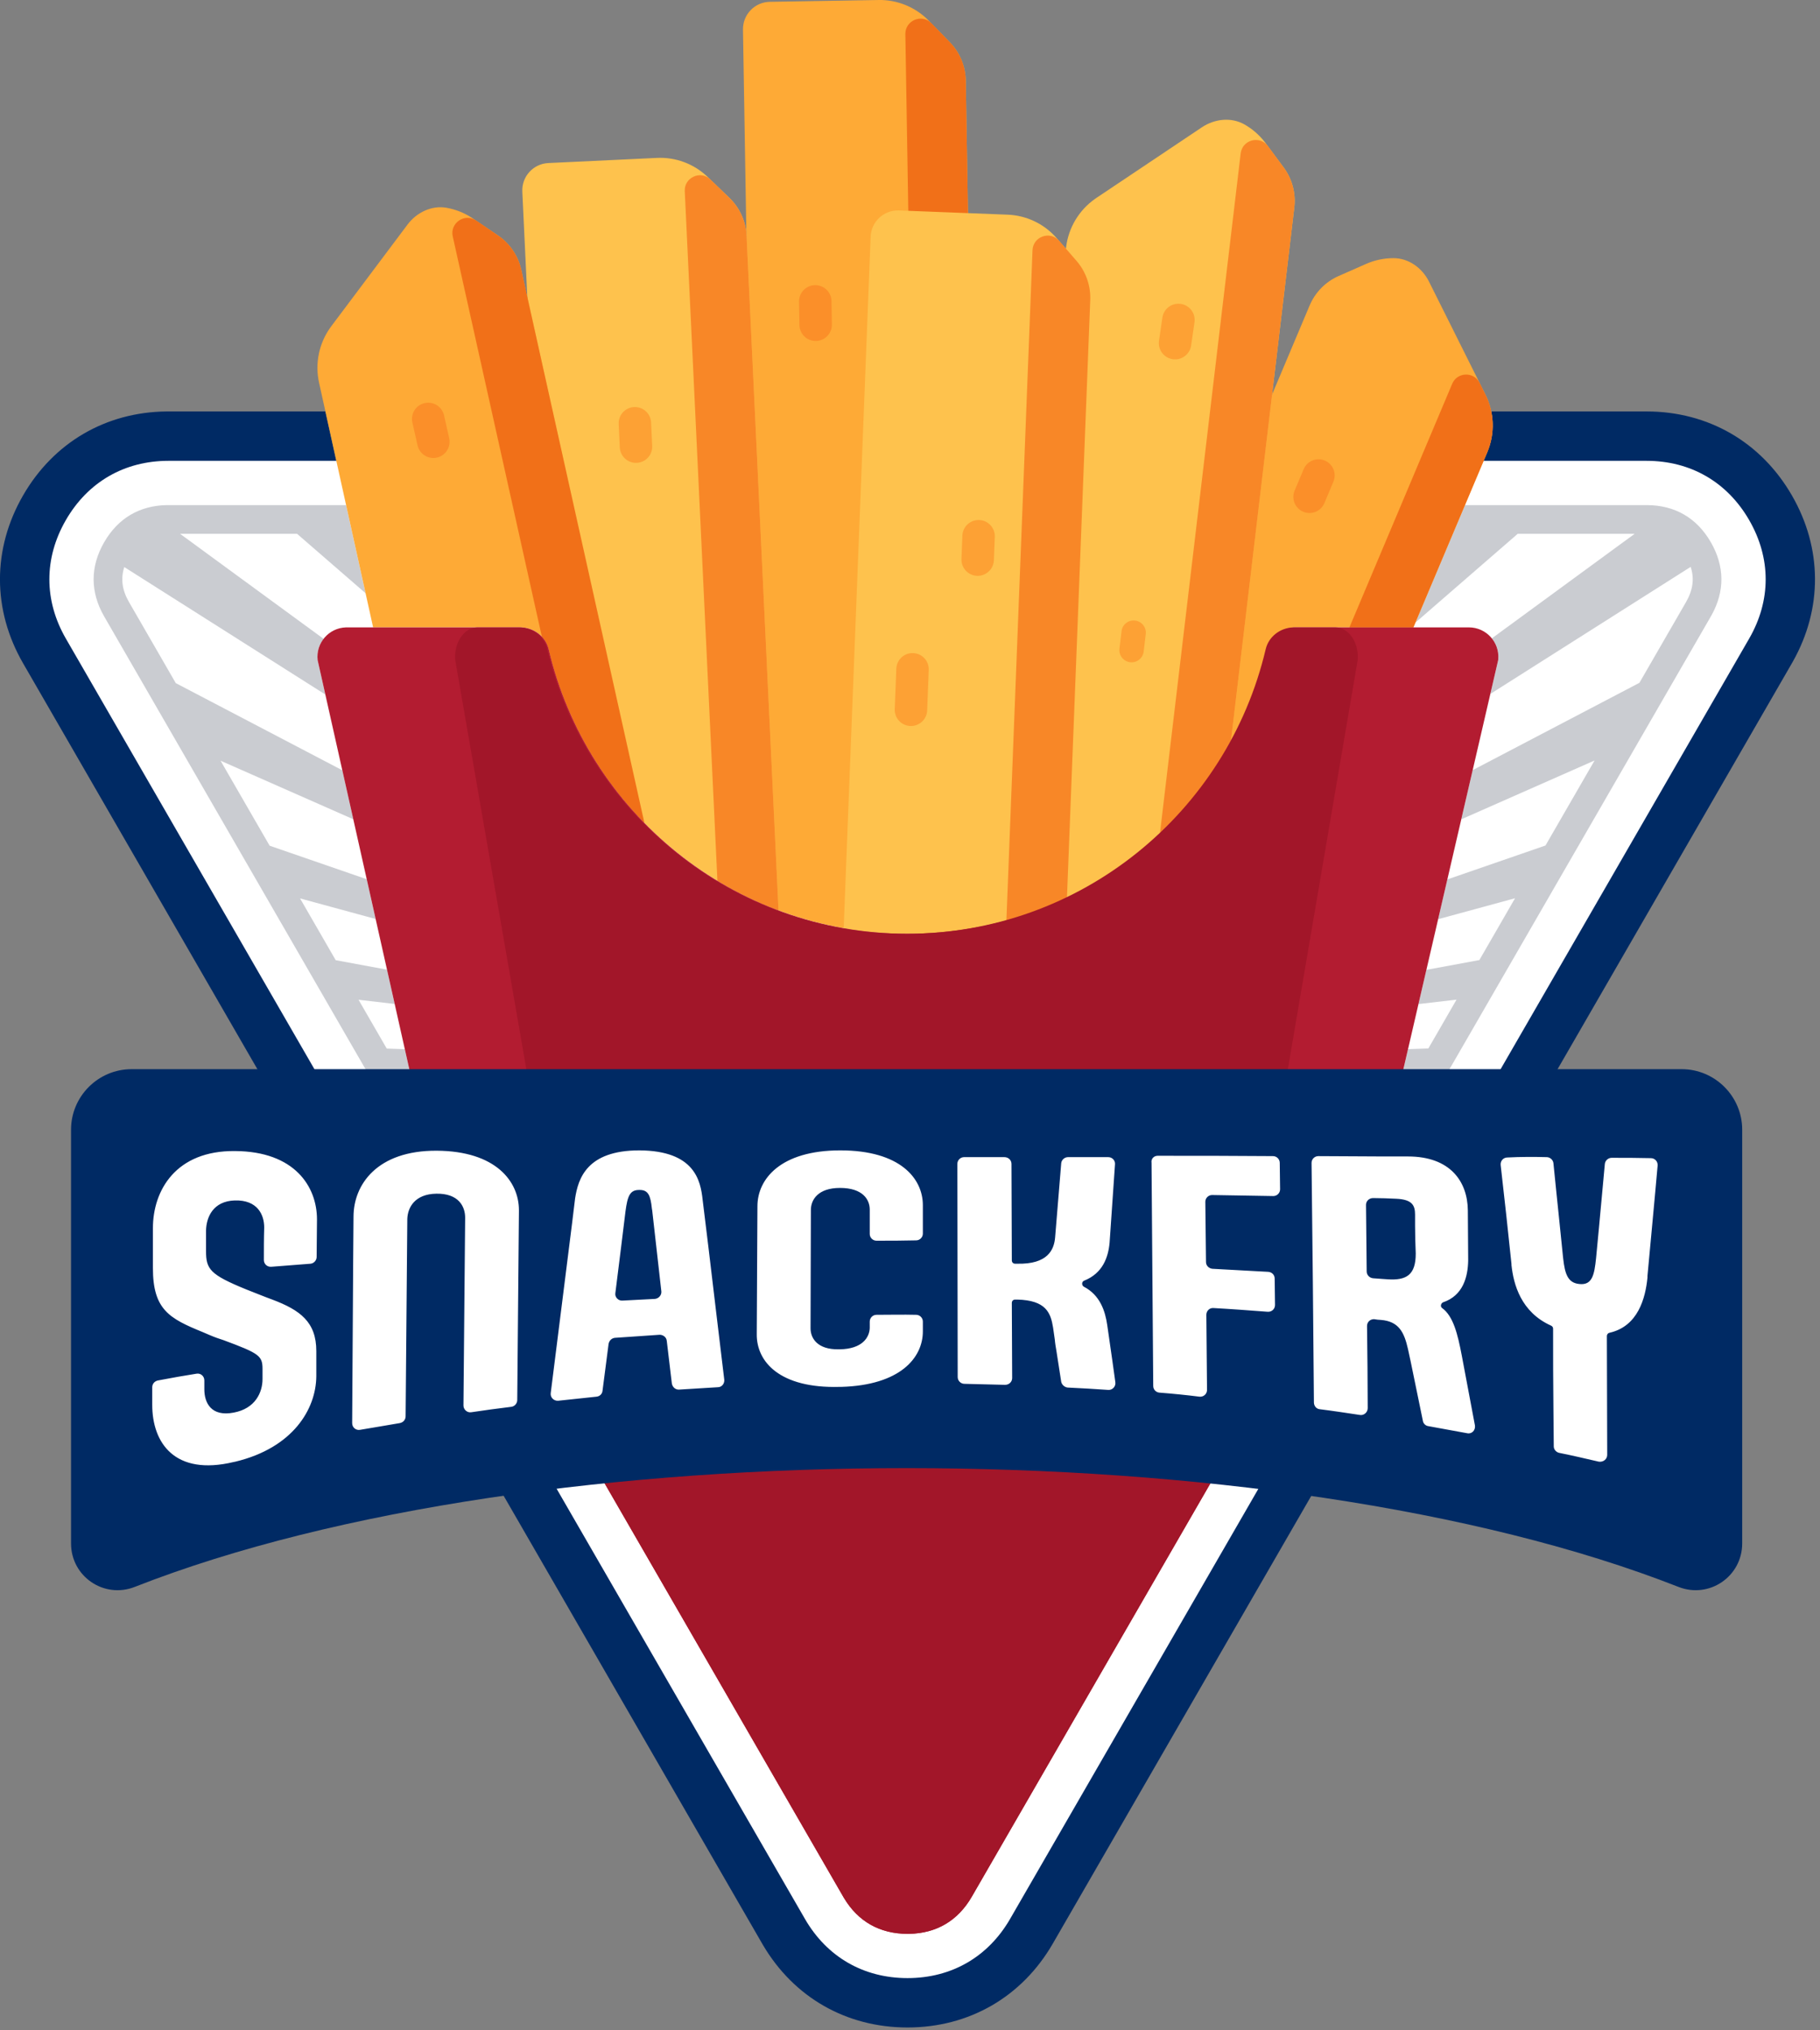 <svg height="300" viewBox="0 0 269 300" width="269" xmlns="http://www.w3.org/2000/svg"><rect x="0" y="0" width="269" height="300" fill="#808080" stroke="none"/><g fill="none" fill-rule="evenodd"><path d="m82.71 101.475.115.323.167.459.104.281.289.755.3.751.129.314.213.506.212.49.129.291.19.422.146.318.148.316.138.289.304.624.162.324.245.48.284.543.29.54.275.498.167.298.181.317.183.315.361.609.181.298.423.682.369.576.355.54.196.292.386.564.291.415.213.299.263.363.33.448.227.303.167.22.373.482.317.401.526.65.364.438.331.391.35.405.239.272.276.309.322.355.264.287.534.568.292.303.603.613c2.987 2.989 6.318 5.633 9.93 7.867l.553.338.435.259.419.244.329.189.483.272.492.27.579.309c.322.169.645.335.97.498l.431.213.433.21.276.131.458.213.502.228.522.231.498.214.555.232.303.123.675.267.532.203.609.225c2.592.939 5.277 1.687 8.036 2.228l.592.113.449.081.514.088.553.089.567.085.586.081.615.078.409.048.545.059.605.059.241.022.627.052.51.037.579.036.73.037.55.021.365.011.551.012.579.008h.365l.54-.003.663-.01.315-.008.489-.016.595-.025.42-.021.556-.033.243-.016.604-.045.357-.03.357-.032.526-.052.751-.083.601-.074.305-.04.305-.042.583-.085.41-.064.24-.039.625-.106.568-.103.566-.109.421-.085.436-.092.548-.12.481-.111.467-.112.571-.143.689-.181.33-.09.479-.135.413-.12.629-.19.651-.205.685-.226.519-.178.568-.201.347-.126.584-.219.354-.137.381-.15.461-.186.68-.284.487-.21.374-.165.554-.251.383-.178.4-.189.465-.225.462-.229.455-.231.422-.22.412-.219.806-.442.433-.244.736-.427.532-.319.528-.325.223-.139.598-.382.484-.317.561-.377.302-.207.386-.269.384-.273.318-.23.653-.482.358-.271.475-.366.566-.448.538-.438.312-.259.337-.284.439-.377.523-.459.49-.441.315-.29.561-.527.254-.244.483-.471.357-.357.579-.592.488-.513.452-.487.479-.529.437-.496.363-.421.483-.574.337-.41.189-.234.342-.429.299-.383.314-.41.283-.376.367-.498.295-.409.146-.206.307-.438.248-.361.359-.533.206-.313.333-.515.281-.445.165-.266.333-.547.263-.442.424-.735.248-.442.255-.465c2.273-4.189 4.015-8.709 5.136-13.47.433-1.831 2.071-3.111 3.932-3.224l.133-.006.137-.002 17.415-0 10.925-25.89.084-.206c.739-1.863.904-3.885.505-5.814h22.952c9.109 0 16.93 4.516 21.485 12.405 4.506 7.805 4.554 16.728.144 24.558l-.144.252-109.231 189.194c-4.555 7.888-12.376 12.405-21.486 12.405-9.017 0-16.771-4.424-21.345-12.164l-.14-.24-109.231-189.194c-4.555-7.89-4.555-16.921 0-24.81 4.508-7.809 12.217-12.313 21.207-12.405h.278 23.194l7.052 31.91 21.745 0.0.134.002c1.122.034 2.174.493 2.941 1.244l.108.109.115.126.12.144.104.135.105.15c.046.069.09.14.132.212.088.151.167.309.235.472.085.204.155.416.207.637l.076.318.078.317.112.442.08.309.146.544c.08.29.162.579.246.867l.11.371.112.37.196.624.123.377.148.443z" fill="#002a64" fill-rule="nonzero"/><path d="m149.3 283.564 109.231-189.194c3.251-5.631 3.251-11.882 0-17.513-3.251-5.631-8.665-8.757-15.166-8.757h-218.463c-6.502 0-11.915 3.125-15.167 8.757-3.251 5.631-3.251 11.881 0 17.513l109.232 189.194c3.251 5.63 8.664 8.755 15.166 8.755 6.503 0 11.915-3.125 15.167-8.755" fill="#fff" fill-rule="nonzero"/><path d="m243.364 74.643c4.163 0 7.419 1.879 9.501 5.485 2.044 3.541 2.082 7.23.11 10.776l-.11.193-50.014 86.626 3.281-14.158 2.245-3.887-1.333-.045 1.064-4.59 3.003-.1 4.168-7.22-5.627.657 1.171-5.056 7.832-1.45 5.273-9.134-11.37 3.097 1.362-5.878 14.507-5.012 7.254-12.565-19.701 8.694 1.684-7.268 24.643-12.901 6.888-11.929c1.026-1.779 1.257-3.469.69-5.207l-29.611 18.779 1.159-5.001.013-.133c.095-1.158-.274-2.245-.948-3.081l21.11-15.454h-17.284l-15.131 13.131 7.33-17.369zm-192.21 0 2.878 13.024-10.127-8.785h-17.295l21.214 15.523c-.634.82-.98 1.868-.895 2.985l.015.16 1.139 5.084-29.713-18.835c-.555 1.73-.322 3.41.7 5.18l6.911 11.971 24.61 12.878 1.623 7.239-19.612-8.649 7.25 12.558 14.348 4.954 1.317 5.876-11.168-3.04 5.271 9.129 7.576 1.401 1.136 5.068-5.337-.622 4.168 7.218 2.667.088 1.034 4.613-.968.033 1.595 2.763 3.106 13.855-49.199-85.214c-2.081-3.606-2.081-7.363 0-10.97 2.045-3.541 5.22-5.417 9.278-5.485z" fill="#caccd1"/><path d="m205.976 38.15c2.239.003 4.229 1.455 5.23 3.458l8.343 16.703c1.332 2.662 1.432 5.772.275 8.513l-10.925 25.889-17.415 0-.137.002c-1.916.059-3.623 1.356-4.066 3.23-3.939 16.723-15.541 30.485-30.906 37.342l37.193-88.147c.822-1.945 2.354-3.503 4.289-4.353l4.054-1.786c1.294-.57 2.682-.852 4.065-.852z" fill="#feaa36"/><path d="m214.638 56.716c.726-1.722 3.107-1.831 4.001-.224l.05.095.859 1.725c1.298 2.595 1.426 5.616.36 8.306l-.084.206-10.925 25.89h-9.45z" fill="#f17018"/><path d="m192.619 75.625c-1.216-.512-1.782-1.911-1.272-3.125l1.339-3.169c.513-1.213 1.912-1.782 3.124-1.27 1.213.512 1.782 1.911 1.268 3.125l-1.335 3.169c-.513 1.214-1.912 1.782-3.124 1.27" fill="#fb8f29"/><path d="m177.643 18.811c1.871-1.252 4.333-1.532 6.29-.421 1.137.645 2.146 1.509 2.966 2.555l.162.212 2.656 3.579c1.222 1.648 1.795 3.688 1.603 5.726l-.023.211-9.408 79.208c-7.523 13.55-20.631 23.562-36.225 26.903l11.905-100.225c.345-2.902 1.911-5.515 4.302-7.186l.172-.118z" fill="#fec24d"/><path d="m183.375 22.67c.238-1.997 2.782-2.702 4.006-1.105l.23.303c.584.779 1.251 1.715 2.114 2.875 1.219 1.644 1.784 3.684 1.596 5.719l-.022.21-9.408 79.208c-2.779 5.005-6.319 9.527-10.466 13.408z" fill="#f88727"/><path d="m167.034 97.862c-.986-.117-1.692-1.014-1.577-2.002l.309-2.58c.115-.989 1.012-1.695 2.001-1.577.989.118 1.696 1.014 1.577 2.002l-.305 2.581c-.119.988-1.015 1.693-2.005 1.576" fill="#fda134"/><path d="m173.707 53.015c-1.324-.052-2.354-1.166-2.306-2.49l.138-3.456c.048-1.324 1.164-2.355 2.488-2.303 1.324.052 2.354 1.166 2.302 2.49l-.134 3.456c-.052 1.323-1.168 2.355-2.488 2.303" fill="#fda134" transform="matrix(.995 .105 -.105 .995 6.063 -17.906)"/><path d="m137.134 2.918.131.131 3.113 3.189c1.44 1.474 2.278 3.429 2.357 5.483l.005.187 2.079 125.048c-3.437.679-6.991 1.036-10.63 1.036-7.923 0-15.447-1.689-22.235-4.726l-2.14-128.892c-.037-2.23 1.74-4.068 3.971-4.105l15.944-.265.134-.006c2.719-.041 5.339 1.011 7.272 2.919z" fill="#feaa36"/><path d="m133.814 5.044c-.033-2.011 2.394-3.051 3.818-1.634l.407.41c.653.665 1.402 1.459 2.345 2.424 1.433 1.468 2.266 3.415 2.349 5.459l.006.205 2.079 125.048c-2.858.565-5.796.906-8.796 1.005z" fill="#f17018"/><path d="m120.596 50.39c-1.324.022-2.416-1.033-2.438-2.358l-.057-3.458c-.022-1.324 1.034-2.416 2.358-2.438 1.324-.022 2.416 1.034 2.438 2.358l.057 3.458c.022 1.324-1.034 2.416-2.358 2.438" fill="#fb8f29"/><path d="m132.874 31.099 16.067.626c2.717.106 5.277 1.303 7.1 3.315l.123.138 2.931 3.357c1.354 1.552 2.084 3.55 2.051 5.606l-.005.187-3.443 88.348c-7.116 3.408-15.087 5.317-23.509 5.317-3.238 0-6.409-.282-9.491-.823l3.983-102.193c.087-2.229 1.964-3.965 4.193-3.878z" fill="#fec24d"/><path d="m152.608 36.978c.078-2.01 2.559-2.913 3.905-1.419l.253.284c.644.73 1.384 1.61 2.336 2.699 1.345 1.543 2.071 3.531 2.044 5.574l-.005.212-3.443 88.348c-2.854 1.367-5.846 2.493-8.949 3.351z" fill="#f88727"/><path d="m144.411 85.096c-1.324-.052-2.354-1.166-2.306-2.49l.138-3.456c.048-1.324 1.164-2.355 2.488-2.303s2.354 1.166 2.302 2.49l-.134 3.456c-.052 1.323-1.168 2.355-2.488 2.303" fill="#fda134"/><path d="m134.547 107.285c-1.323-.048-2.354-1.164-2.302-2.488l.233-5.981c.052-1.324 1.166-2.354 2.489-2.302 1.324.048 2.354 1.164 2.302 2.488l-.231 5.981c-.052 1.324-1.168 2.354-2.492 2.302" fill="#fda134"/><path d="m104.462 26.027.135.127 3.21 3.092c1.484 1.429 2.382 3.357 2.526 5.408l.011.187 4.722 99.704c-16.878-6.325-29.775-20.782-33.971-38.599-.14-.594-.407-1.13-.767-1.587l-3.128-66.038c-.106-2.228 1.615-4.12 3.843-4.225l16.061-.761c2.717-.129 5.369.842 7.358 2.69z" fill="#fec24d"/><path d="m104.977 26.504c.77.72 1.656 1.613 2.836 2.749 1.475 1.421 2.369 3.339 2.518 5.377l.013.211 4.722 99.704c-3.16-1.184-6.18-2.653-9.029-4.376l-4.827-101.916c-.095-2.009 2.298-3.123 3.767-1.75z" fill="#f88727"/><path d="m94.115 68.399c-1.323.062-2.446-.959-2.509-2.282l-.164-3.455c-.063-1.323.959-2.447 2.282-2.509 1.323-.063 2.446.959 2.509 2.282l.164 3.455c.062 1.323-.959 2.446-2.282 2.509" fill="#fda134"/><path d="m66.027 30.711c1.285.232 2.525.713 3.645 1.429l.222.146 3.692 2.498c1.699 1.15 2.911 2.887 3.407 4.873l.049.206 18.037 81.586c-6.761-6.964-11.682-15.728-13.984-25.504-.442-1.876-2.151-3.173-4.068-3.231l-.134-.002-21.745-0-7.985-36.132c-.634-2.847-.024-5.826 1.671-8.191l.133-.181 11.265-15.019c1.351-1.801 3.58-2.88 5.795-2.479z" fill="#feaa36"/><path d="m70.33 32.566.338.224c.806.539 1.739 1.197 2.926 2 1.696 1.148 2.905 2.885 3.4 4.868l.049.206 18.205 81.758c-6.847-6.992-11.831-15.82-14.153-25.676-.169-.719-.525-1.353-1.007-1.864l-13.171-59.147c-.437-1.963 1.73-3.47 3.413-2.368z" fill="#f17018"/><path d="m63.832 67.729c-1.323.062-2.446-.959-2.509-2.282l-.164-3.455c-.063-1.323.959-2.447 2.282-2.509 1.323-.063 2.446.959 2.509 2.282l.164 3.455c.062 1.323-.959 2.446-2.282 2.509" fill="#fb8f29" transform="matrix(.985 -.174 .174 .985 -10.078 12.017)"/><g fill-rule="nonzero"><path d="m76.893 92.714c1.971 0 3.75 1.313 4.202 3.233 5.675 24.097 27.264 42.047 53.094 42.047 25.829 0 47.416-17.95 53.092-42.047.443-1.875 2.15-3.171 4.066-3.23l.137-.002h25.627c2.548 0 4.542 2.181 4.335 4.703l-.013.133-18.583 80.174-59.217 102.568c-2.043 3.541-5.217 5.416-9.273 5.485h-.226c-4.088 0-7.3-1.811-9.385-5.289l-.115-.195-60.033-103.981-17.655-78.763c-.285-2.534 1.658-4.758 4.188-4.834l.134-.002z" fill="#b31c31"/><path d="m76.681 92.714c1.971 0 3.75 1.313 4.202 3.233 5.675 24.097 27.264 42.047 53.094 42.047 25.829 0 47.416-17.95 53.092-42.047.443-1.875 2.15-3.171 4.066-3.23l.137-.002h6.092c1.946 0 3.47 2.176 3.313 4.696l-.01.14-20.349 119.201-36.686 63.541c-2.043 3.541-5.217 5.416-9.273 5.485h-.226c-4.088 0-7.3-1.811-9.385-5.289l-.115-.195-36.6-63.394-20.748-119.349c-.218-2.531 1.265-4.754 3.196-4.834l.108-.002z" fill="#a21629"/><path d="m257.5 166.942v61.146c0 4.885-4.874 8.207-9.42 6.421-59.592-23.404-168.568-23.404-228.16 0-4.546 1.786-9.421-1.536-9.421-6.421v-61.146c0-4.925 4.017-8.942 8.943-8.942h229.116c4.925 0 8.942 4.017 8.942 8.942z" fill="#002a64"/><path d="m34.75 170.1c8.8.05 12.1 5.25 12.1 10.1 0 1.85-.05 3.7-.05 5.55 0 .5-.4.95-.9 1l-5.8.45c-.6.05-1.1-.4-1.1-1 0-1.6 0-3.25.05-4.8 0-1.9-1-4.1-4.35-4-3.2.1-4.2 2.45-4.25 4.45v3c0 2.7.55 3.5 5.95 5.7 1.3.5 2.6 1.05 3.85 1.5 4.1 1.55 6.5 3.3 6.5 7.6v3.75c-.05 4.85-3.45 10.55-11.95 12.6l-.25.05c-8.75 2.1-12.05-2.85-12.05-8.45v-2.6c0-.5.35-.9.85-1l3-.55 2.7-.45c.6-.1 1.15.35 1.15 1v1.3c0 2 1 4.1 4.35 3.45 3.2-.6 4.25-3 4.25-4.95v-1.5c0-1.95-.5-2.3-5.75-4.25-.65-.2-1.35-.45-2.05-.75l-1.05-.45c-4.9-2-7.35-3.3-7.35-9.45v-5.9c0-5.6 3.4-11.5 12.15-11.4zm193.85.9c.5 0 .95.4 1 .9l.4 3.95c.35 3.2.65 6.45 1 9.75l.05.45c.25 2.15.65 3.55 2.4 3.7 1.9.2 2.2-1.4 2.45-3.8l.4-4.2.9-9.75c.05-.5.5-.9 1-.9 1.95 0 3.85 0 5.8.05.6 0 1.05.5 1 1.1l-.35 3.9c-.4 4.15-.75 8.3-1.15 12.4v.25c-.3 3.05-1.4 7.2-5.6 8.15-.25.05-.4.25-.4.5 0 5.85.05 11.7.05 17.55 0 .65-.6 1.1-1.25 1-1.95-.45-3.85-.9-5.85-1.3-.45-.1-.8-.5-.8-.95l-.05-5.4c-.05-4-.05-8-.05-12 0-.2-.1-.35-.3-.45-4.45-2-5.55-6.1-5.85-8.95v-.15c-.5-4.9-1.05-9.8-1.6-14.65-.05-.6.4-1.1 1-1.1 1.95-.1 3.9-.1 5.8-.05zm-34.75.85c0-.55.45-1 1-1 3.25 0 6.5.05 9.7.05h3.55c6.25 0 8.8 3.7 8.85 7.95 0 2.4.05 4.8.05 7.2v.25c-.05 2.4-.75 5.15-3.7 6.15-.35.15-.45.65-.15.85 1.65 1.2 2.3 3.85 2.9 7 .65 3.45 1.3 6.85 1.95 10.35.1.7-.45 1.3-1.15 1.15-1.9-.35-3.8-.7-5.75-1.05-.4-.05-.75-.4-.8-.8-.6-2.95-1.2-5.85-1.8-8.75l-.4-1.85c-.55-2.4-1.3-4.1-4.05-4.3-.3 0-.6-.05-.9-.1-.6-.05-1.1.4-1.1 1 .05 4.05.1 8.15.1 12.15 0 .6-.55 1.1-1.15 1-2-.3-3.95-.6-5.95-.85-.5-.05-.85-.5-.85-1-.1-11.75-.2-23.55-.35-35.4zm-129.3-1.8c8.75.05 12.15 4.55 12.15 8.8v.15c-.1 9.3-.15 18.6-.25 27.9 0 .5-.4.95-.9 1-2 .25-3.95.5-5.9.8-.6.1-1.15-.4-1.15-1 .1-9.25.15-18.5.25-27.75 0-1.7-1-3.6-4.25-3.55-3.2.05-4.25 2.05-4.3 3.75v.1c-.1 9.65-.15 19.4-.25 29.05 0 .5-.35.9-.85 1-1.95.35-3.9.65-5.9 1-.6.1-1.15-.35-1.15-1 .05-8.05.1-16.1.15-24.15l.05-6.35c0-4.7 3.45-9.8 12.3-9.75zm29.95-.05c8.2.05 9.05 4.5 9.35 7.3l.85 6.95c.8 6.6 1.55 13.15 2.35 19.65.05.55-.35 1.1-.95 1.1-1.9.1-3.8.25-5.7.35-.55.05-1-.35-1.1-.9-.25-2.1-.5-4.2-.75-6.3-.05-.55-.55-.9-1.05-.9-2.2.15-4.4.3-6.6.45-.5.05-.85.4-.95.9-.3 2.3-.6 4.65-.9 6.95-.05.45-.4.8-.9.85-1.9.2-3.8.4-5.65.6-.65.05-1.2-.5-1.1-1.15 1.05-8.4 2.1-16.75 3.15-25.05l.45-3.7c.45-2.9 1.7-7.1 9.5-7.1zm93.65.85c.55 0 1 .45 1 1 0 1.3.05 2.6.05 3.9 0 .55-.45 1-1 1-3-.05-6.05-.1-9.05-.15-.55 0-1 .45-1 1 .05 2.95.05 5.9.1 8.9 0 .55.45.95.95 1l8.25.45c.55.05.95.45.95 1 0 1.3.05 2.6.05 3.9 0 .6-.5 1.05-1.1 1-2.65-.2-5.3-.4-8-.55-.6-.05-1.05.45-1.05 1 .05 3.7.05 7.4.1 11.1 0 .6-.5 1.05-1.1 1-2-.25-4-.45-5.95-.6-.5-.05-.9-.45-.9-1-.1-10.95-.15-21.95-.25-32.95-.1-.6.35-1.05.9-1.05 5.7 0 11.35 0 17.05.05zm-39.7.15c.6 0 1.05.45 1.05 1 0 4.75.05 9.5.05 14.25 0 .3.2.5.5.5h.3c4.5.1 5.45-2.05 5.6-3.9.3-3.65.6-7.3.9-10.95.05-.5.5-.9 1-.9h5.95c.6 0 1.05.5 1 1.05l-.8 11.6c-.2 2.15-1 4.5-3.75 5.6-.4.15-.4.7-.05.9 2.4 1.25 3.15 3.6 3.45 5.65.6 4.15 1 6.95 1.2 8.45.1.65-.45 1.2-1.05 1.15-2-.15-4-.25-6-.35-.45-.05-.85-.4-.95-.85l-.7-4.5c-.1-.6-.2-1.15-.25-1.75l-.25-1.75c-.35-2.2-1.05-4.05-5.3-4.15h-.3c-.3 0-.5.2-.5.5 0 3.7.05 7.4.05 11.1 0 .55-.45 1-1.05 1-2-.05-4-.1-6-.15-.55 0-1-.45-1-1 0-10.5-.05-21.05-.05-31.5 0-.55.45-1 1-1zm-24.25-1c8.85 0 12.2 4.15 12.2 8.1v4.2c0 .55-.45 1-1 1-1.95.05-3.9.05-5.85.05-.55 0-1-.45-1-1v-3.6c0-1.5-1.05-3.2-4.4-3.2-3.25 0-4.3 1.75-4.3 3.25 0 5.85-.05 11.7-.05 17.5 0 1.45 1 3.15 4.15 3.1h.15c3.35-.05 4.4-1.75 4.45-3.15v-.95c0-.55.45-1 1-1 1.95 0 3.9-.05 5.85 0 .55 0 1 .45 1 1v1.45c0 3.9-3.35 7.95-12.05 8.2h-.25c-8.9.25-12.3-3.75-12.25-7.8.05-6.3.05-12.6.1-18.9 0-4 3.4-8.25 12.25-8.25zm-29.65 5.85h-.1c-1.35 0-1.7.9-2 3.15l-.65 5.3c-.3 2.25-.55 4.55-.85 6.8-.1.6.45 1.15 1.05 1.1 1.6-.1 3.2-.15 4.8-.25.55-.05 1-.55.95-1.1-.45-3.95-.9-7.95-1.35-11.95l-.05-.3c-.2-1.95-.55-2.75-1.8-2.75zm107.35 2.2c.05 3.3.05 6.55.1 9.85 0 .5.4.95.95 1 .45.05.9.05 1.35.1l.75.05c2.85.2 4.2-.65 4.2-3.8-.05-1.35-.1-2.75-.1-4.1v-1.65c0-1.35-.4-2.25-2.8-2.35-1.1-.05-2.25-.1-3.4-.1-.6 0-1.05.45-1.05 1z" fill="#fff"/></g></g></svg>